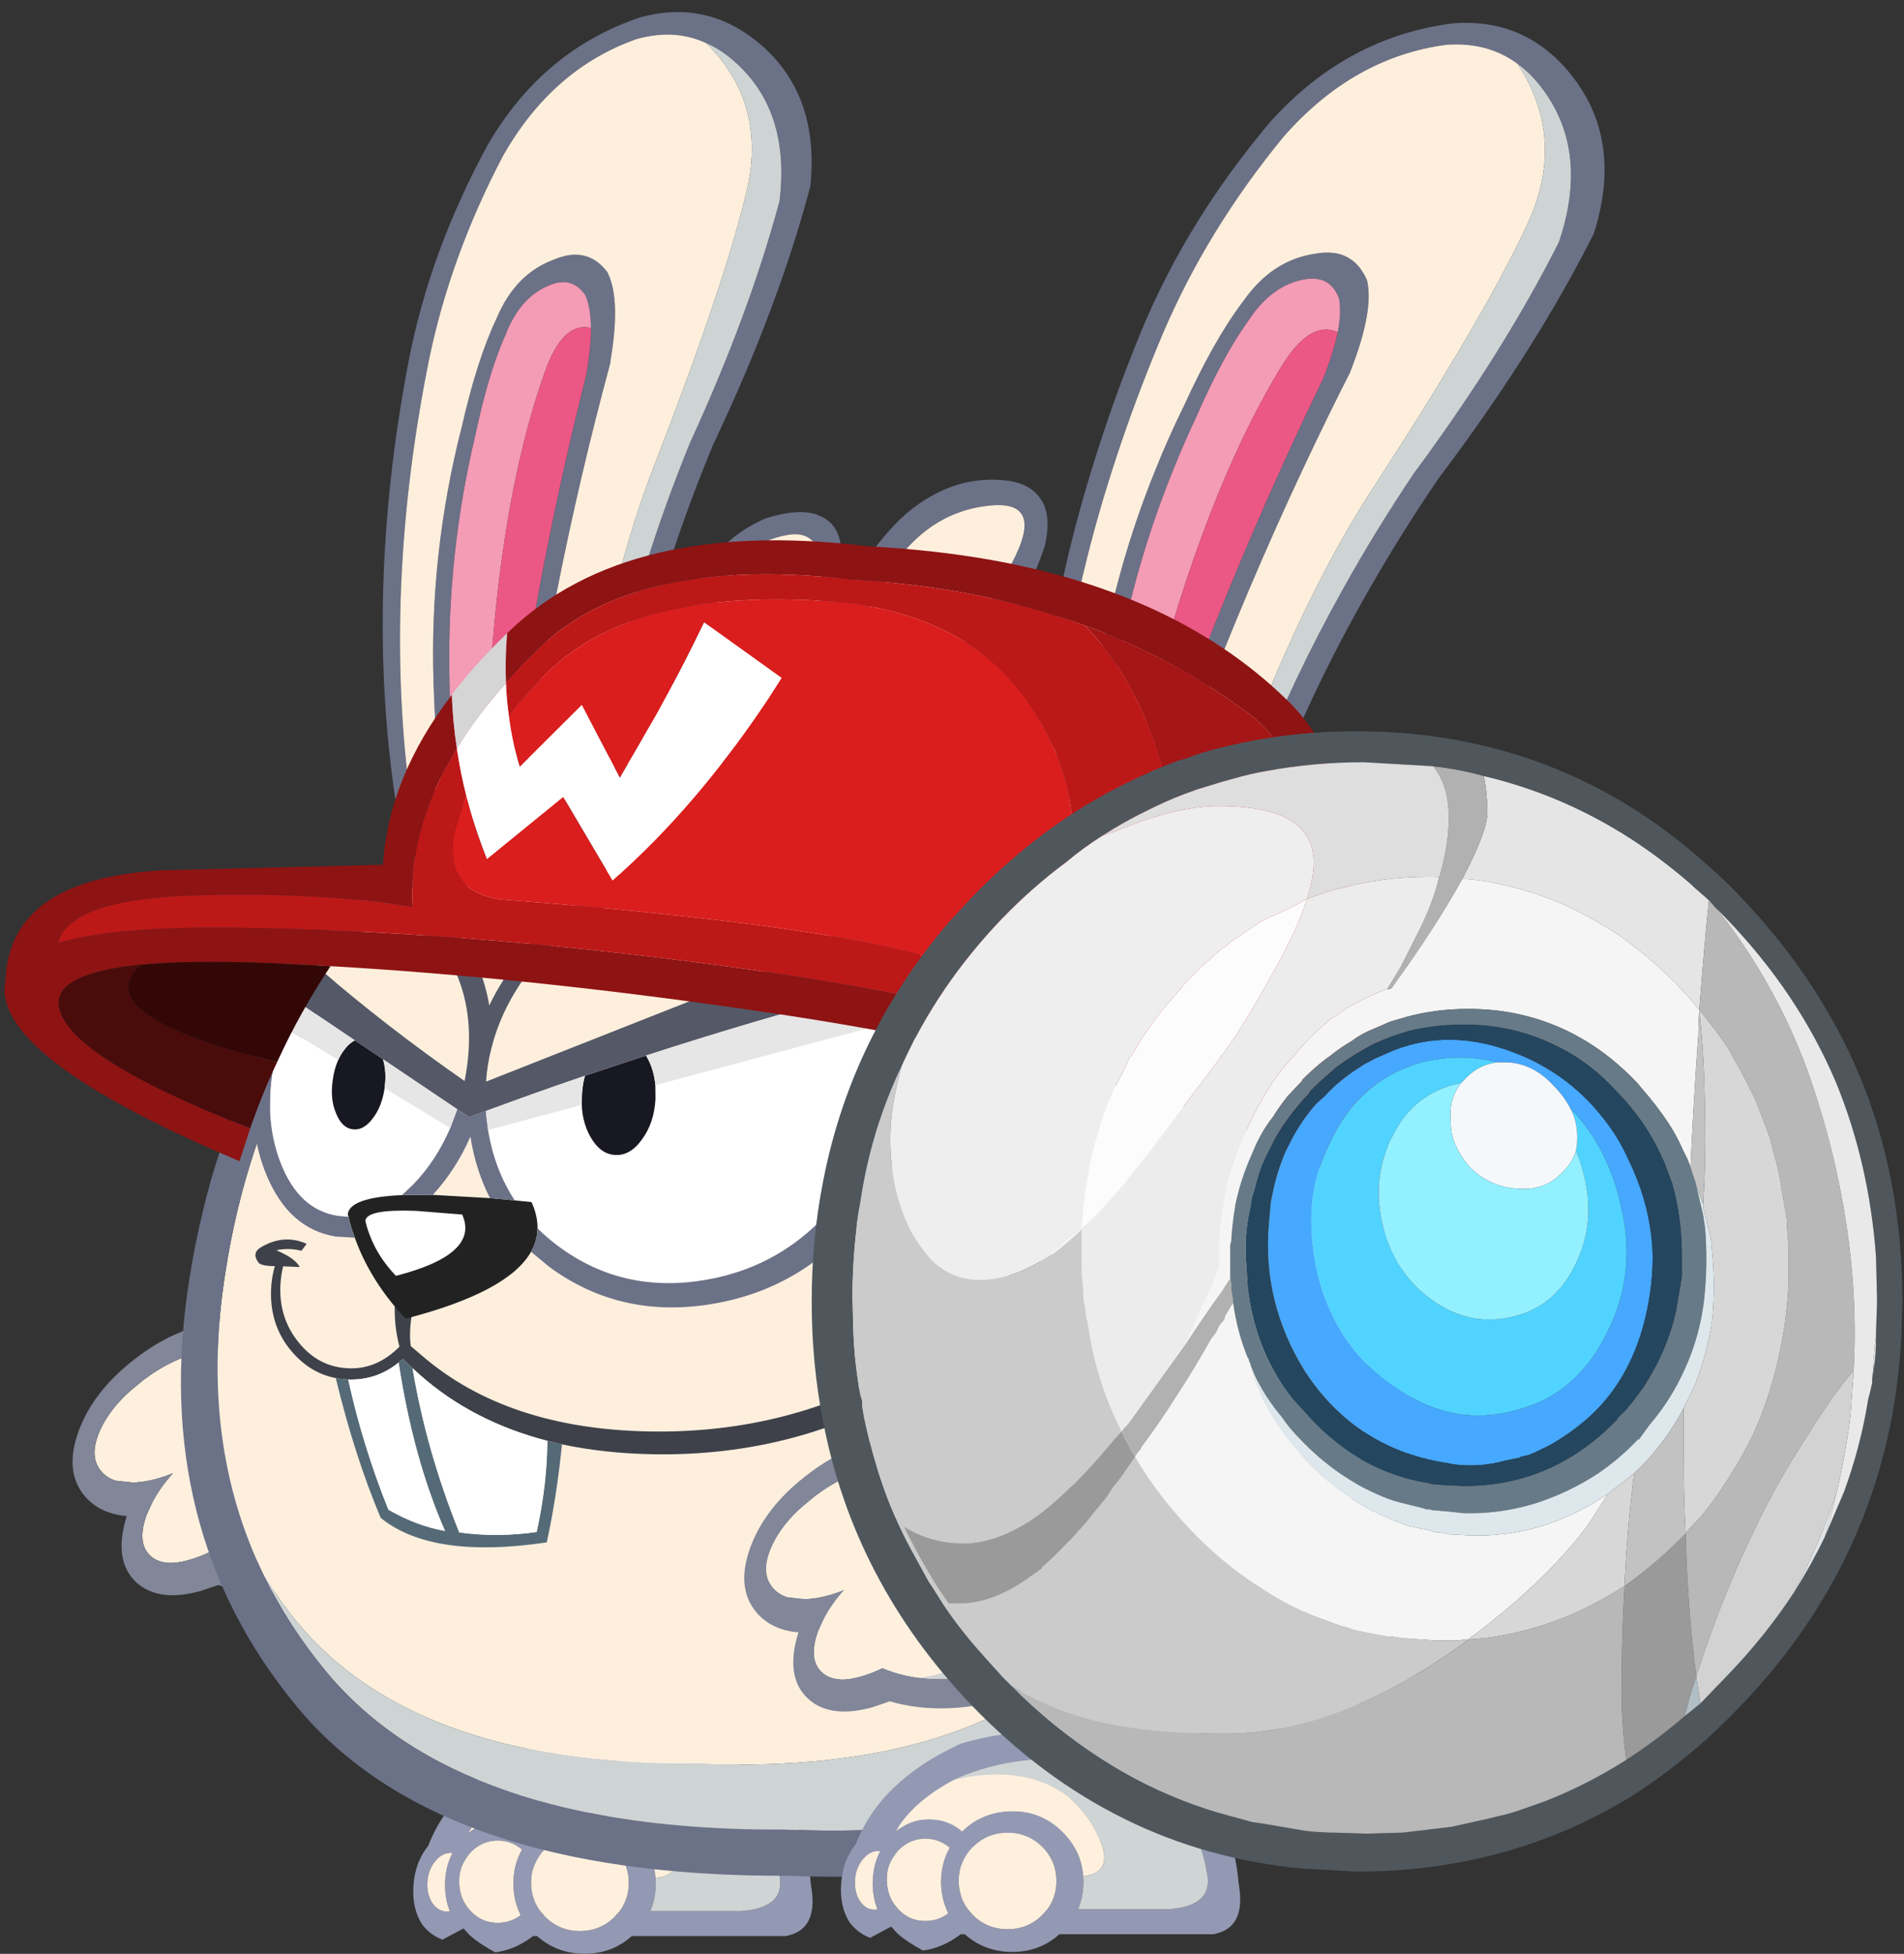 <?xml version="1.0" encoding="UTF-8" standalone="no"?>
<svg xmlns:xlink="http://www.w3.org/1999/xlink" height="53.45px" width="52.1px" xmlns="http://www.w3.org/2000/svg">
  <rect width="100%" height="100%" fill="#333333" stroke="none"/>
  <g transform="matrix(1.0, 0.0, 0.0, 1.0, 21.4, 33.55)">
    <use height="55.0" transform="matrix(0.11, 0.0, 0.0, 0.11, -10.091, 13.848)" width="99.3" xlink:href="#sprite0"/>
    <use height="81.25" transform="matrix(0.11, 0.002, -0.002, 0.11, 8.434, 6.531)" width="84.35" xlink:href="#sprite1"/>
    <use height="69.8" id="rightHand" transform="matrix(0.11, 0.0, 0.0, 0.11, -19.417, 2.413)" width="89.4" xlink:href="#sprite2"/>
    <use height="250.6" id="ears" transform="matrix(0.11, 0.002, -0.002, 0.11, -10.623, -33.459)" width="301.85" xlink:href="#sprite3"/>
    <use height="348.1" transform="matrix(0.114, 0.002, -0.002, 0.11, -15.995, -20.811)" width="295.25" xlink:href="#sprite4"/>
    <use height="158.65" transform="matrix(0.11, 0.002, -0.002, 0.11, -14.238, -8.789)" width="238.8" xlink:href="#sprite5"/>
    <use height="151.45" id="eyes" transform="matrix(0.11, 0.002, -0.002, 0.11, -14.597, -14.219)" width="172.75" xlink:href="#sprite6"/>
    <use height="170.9" id="hat" transform="matrix(0.11, 0.002, -0.002, 0.11, -21.05, -19.15)" width="344.8" xlink:href="#sprite7"/>
    <use height="55.0" transform="matrix(0.11, 0.0, 0.0, 0.11, 1.611, 13.798)" width="99.3" xlink:href="#sprite8"/>
    <use height="283.6" id="leftHand" transform="matrix(0.11, 0.0, 0.0, 0.11, -1.037, -13.545)" width="288.1" xlink:href="#sprite9"/>
  </g>
  <defs>
    <g id="sprite0" transform="matrix(1.0, 0.0, 0.0, 1.0, -10.1, -1.8)">
      <use height="55.0" transform="matrix(1.0, 0.0, 0.0, 1.0, 10.1, 1.8)" width="99.3" xlink:href="#shape0"/>
    </g>
    <g id="shape0" transform="matrix(1.0, 0.0, 0.0, 1.0, -10.1, -1.8)">
      <path d="M109.2 40.85 Q110.65 51.0 102.7 52.4 L64.45 52.4 Q59.55 56.8 52.7 56.8 45.85 56.8 40.9 52.4 L39.9 52.4 Q35.45 55.8 30.5 56.45 26.4 54.25 24.05 52.1 L22.6 50.5 17.35 53.3 Q14.25 52.1 12.25 49.45 9.75 45.5 10.15 39.85 10.5 34.3 13.5 30.35 L13.8 30.0 Q19.8 14.3 39.7 5.1 L40.1 4.95 Q44.55 3.6 49.45 2.85 79.8 -1.85 97.65 14.8 L98.7 15.85 Q107.65 23.9 109.0 39.5 L109.2 40.85 M70.35 37.95 L70.4 39.3 Q70.4 43.05 69.05 46.2 L91.65 46.2 Q103.25 45.35 101.05 36.6 99.35 25.5 89.35 16.5 75.65 6.3 53.6 9.5 49.1 10.15 45.0 11.45 L43.75 11.85 Q40.9 12.75 38.25 14.0 27.85 19.55 23.75 26.85 27.35 23.8 32.0 23.8 36.7 23.8 40.25 26.85 45.4 21.8 52.7 21.8 60.05 21.8 65.2 26.95 69.9 31.6 70.35 37.95 M37.1 31.0 L37.15 30.9 37.1 30.85 Q34.5 28.65 31.1 28.65 28.65 28.65 26.65 29.8 25.4 30.5 24.3 31.65 L23.7 32.4 22.9 33.6 Q21.7 35.55 21.55 38.0 L21.5 38.85 21.6 40.15 Q21.8 42.15 22.7 43.9 L23.5 45.15 24.3 46.1 Q25.4 47.3 26.75 48.05 28.7 49.1 31.1 49.1 34.35 49.1 36.8 47.2 L36.35 46.2 Q35.0 43.0 35.0 39.3 L35.05 38.0 Q35.3 34.2 37.1 31.0 M19.45 31.7 Q17.2 31.7 15.5 33.85 13.8 35.95 13.6 39.0 13.45 42.05 14.85 44.2 16.3 46.3 18.5 46.3 L19.2 46.25 Q18.0 43.25 18.0 39.7 18.0 35.3 19.85 31.75 L19.45 31.7 M60.15 30.65 Q56.6 27.15 51.55 27.15 46.75 27.15 43.3 30.35 L42.95 30.65 Q40.95 32.65 40.1 35.15 L40.0 35.35 Q39.55 36.6 39.45 38.0 L39.4 39.15 Q39.4 41.15 40.0 42.95 L40.15 43.4 Q40.7 44.9 41.7 46.2 L42.95 47.65 43.75 48.4 Q47.05 51.15 51.55 51.15 56.6 51.15 60.15 47.65 L61.45 46.2 Q63.7 43.15 63.7 39.15 L63.65 38.0 Q63.3 33.8 60.15 30.65" fill="#9398b3" fill-rule="evenodd" stroke="none"/>
      <path d="M38.25 14.0 Q40.9 12.75 43.75 11.85 L45.0 11.45 Q49.1 10.15 53.6 9.5 75.65 6.3 89.35 16.5 99.35 25.5 101.05 36.6 103.25 45.35 91.65 46.2 L69.05 46.2 Q70.4 43.05 70.4 39.3 L70.35 37.95 Q77.25 37.3 75.1 30.4 72.8 24.05 67.8 19.2 58.3 10.85 42.1 13.2 L38.25 14.0" fill="#cfd4d4" fill-rule="evenodd" stroke="none"/>
      <path d="M70.35 37.95 Q69.9 31.6 65.2 26.95 60.05 21.8 52.7 21.8 45.4 21.8 40.25 26.85 36.7 23.8 32.0 23.8 27.35 23.8 23.75 26.85 27.85 19.55 38.25 14.0 L42.1 13.2 Q58.3 10.85 67.8 19.2 72.8 24.05 75.1 30.4 77.25 37.3 70.35 37.95 M60.15 30.65 Q63.3 33.8 63.65 38.0 L63.7 39.15 Q63.7 43.15 61.45 46.2 L60.15 47.65 Q56.6 51.15 51.55 51.15 47.05 51.15 43.75 48.4 L42.95 47.65 41.7 46.2 Q40.7 44.9 40.15 43.4 L40.0 42.95 Q39.4 41.15 39.4 39.15 L39.45 38.0 Q39.55 36.6 40.0 35.35 L40.1 35.15 Q40.95 32.65 42.95 30.65 L43.3 30.35 Q46.75 27.15 51.55 27.15 56.6 27.15 60.15 30.65 M19.45 31.7 L19.85 31.75 Q18.0 35.3 18.0 39.7 18.0 43.25 19.2 46.25 L18.5 46.3 Q16.3 46.3 14.85 44.2 13.45 42.05 13.6 39.0 13.8 35.95 15.5 33.85 17.2 31.7 19.45 31.7 M37.1 31.0 Q35.3 34.2 35.05 38.0 L35.0 39.3 Q35.0 43.0 36.35 46.2 L36.8 47.2 Q34.35 49.1 31.1 49.1 28.7 49.1 26.75 48.05 25.4 47.3 24.3 46.1 L23.5 45.15 22.7 43.9 Q21.8 42.15 21.6 40.15 L21.5 38.85 21.55 38.0 Q21.7 35.55 22.9 33.6 L23.7 32.4 24.3 31.65 Q25.4 30.5 26.65 29.8 28.65 28.65 31.1 28.65 34.5 28.65 37.1 30.85 L37.15 30.9 37.1 31.0" fill="#fff0de" fill-rule="evenodd" stroke="none"/>
    </g>
    <g id="sprite1" transform="matrix(1.0, 0.0, 0.0, 1.0, 11.35, 15.9)">
      <use height="81.25" transform="matrix(1.0, 0.0, 0.0, 1.0, -11.35, -15.9)" width="84.35" xlink:href="#shape1"/>
    </g>
    <g id="shape1" transform="matrix(1.0, 0.0, 0.0, 1.0, 11.35, 15.9)">
      <path d="M39.3 -9.9 Q26.2 -14.7 13.45 -8.85 0.8 -3.0 -4.05 10.05 -8.9 23.25 -3.05 35.9 2.85 48.6 15.95 53.45 24.45 56.6 32.65 55.25 43.1 56.55 49.65 53.5 L45.15 50.7 46.75 49.85 Q62.5 40.9 65.0 22.1 L64.65 22.05 61.35 24.35 Q62.1 15.9 58.3 7.65 52.4 -5.0 39.3 -9.9 M42.9 -13.3 Q58.55 -7.5 65.55 7.65 66.55 9.75 67.2 11.8 70.25 8.85 72.15 5.95 76.45 34.6 59.25 52.6 L65.4 55.0 Q51.0 67.7 28.45 64.85 21.8 64.65 15.05 62.2 -0.55 56.45 -7.55 41.3 -14.55 26.2 -8.7 10.55 -3.0 -5.05 12.2 -12.05 27.3 -19.05 42.9 -13.3" fill="#6b7187" fill-rule="evenodd" stroke="none"/>
      <path d="M39.3 -9.9 Q52.4 -5.0 58.3 7.65 62.1 15.9 61.35 24.35 L64.65 22.05 65.0 22.1 Q62.5 40.9 46.75 49.85 L45.15 50.7 49.65 53.5 Q43.1 56.55 32.65 55.25 24.45 56.6 15.95 53.45 2.85 48.6 -3.05 35.9 -8.9 23.25 -4.05 10.05 0.8 -3.0 13.45 -8.85 26.2 -14.7 39.3 -9.9 M54.15 32.0 Q58.05 25.25 56.6 16.85 55.2 8.55 49.35 3.45 43.45 -1.55 36.6 -0.3 29.7 0.85 25.8 7.6 21.95 14.3 23.45 22.65 24.8 31.05 30.7 36.05 36.55 41.2 43.4 40.0 50.25 38.8 54.15 32.0" fill="#ced4d4" fill-rule="evenodd" stroke="none"/>
      <path d="M54.15 32.0 Q50.25 38.8 43.4 40.0 36.55 41.2 30.7 36.05 24.8 31.05 23.45 22.65 21.95 14.3 25.8 7.6 29.7 0.85 36.6 -0.3 43.45 -1.55 49.35 3.45 55.2 8.55 56.6 16.85 58.05 25.25 54.15 32.0" fill="#feefdd" fill-rule="evenodd" stroke="none"/>
    </g>
    <g id="sprite2" transform="matrix(1.0, 0.0, 0.0, 1.0, 9.25, 1.25)">
      <use height="69.8" transform="matrix(1.0, 0.0, 0.0, 1.0, -9.25, -1.25)" width="89.4" xlink:href="#shape2"/>
    </g>
    <g id="shape2" transform="matrix(1.0, 0.0, 0.0, 1.0, 9.25, 1.25)">
      <path d="M34.15 60.1 Q43.5 59.25 50.35 52.3 58.05 44.5 58.05 33.5 58.05 22.45 50.35 14.65 42.6 6.85 31.55 6.85 L25.05 7.7 24.9 7.75 24.45 7.8 24.65 7.75 Q32.65 5.3 38.6 5.05 L43.2 5.1 Q53.8 5.75 62.0 12.05 71.85 19.75 72.35 31.25 72.85 42.7 63.7 51.2 54.55 59.75 41.05 60.35 L36.7 60.35 34.15 60.1" fill="#cfd4d4" fill-rule="evenodd" stroke="none"/>
      <path d="M24.45 7.8 L24.9 7.75 25.05 7.7 31.55 6.85 Q42.6 6.85 50.35 14.65 58.05 22.45 58.05 33.5 58.05 44.5 50.35 52.3 43.5 59.25 34.15 60.1 29.4 59.5 25.15 57.7 L22.75 58.75 20.95 59.4 Q17.95 60.4 15.65 60.5 12.15 60.6 10.15 58.75 8.1 56.85 8.15 53.7 8.15 51.55 9.1 48.85 L9.15 48.65 9.4 48.1 10.6 45.5 Q12.5 41.8 15.75 38.2 12.35 39.6 8.95 40.2 L8.3 40.3 8.3 40.25 8.25 40.3 6.0 40.55 1.5 40.05 Q-0.7 39.35 -2.05 37.75 -5.35 33.95 -2.25 27.25 0.2 22.0 5.45 17.45 L8.55 14.9 Q16.2 9.2 23.95 7.85 L24.45 7.8" fill="#fff0de" fill-rule="evenodd" stroke="none"/>
      <path d="M34.15 60.1 L36.7 60.35 41.05 60.35 Q54.55 59.75 63.7 51.2 72.85 42.7 72.35 31.25 71.85 19.75 62.0 12.05 53.8 5.75 43.2 5.1 L38.6 5.05 Q32.65 5.3 24.65 7.75 L24.45 7.8 23.95 7.85 Q16.2 9.2 8.55 14.9 L5.45 17.45 Q0.2 22.0 -2.25 27.25 -5.35 33.95 -2.05 37.75 -0.7 39.35 1.5 40.05 L6.0 40.55 8.25 40.3 8.3 40.3 8.95 40.2 Q12.35 39.6 15.75 38.2 12.5 41.8 10.6 45.5 L9.4 48.1 9.15 48.65 9.1 48.85 Q8.15 51.55 8.15 53.7 8.1 56.85 10.15 58.75 12.15 60.6 15.65 60.5 17.95 60.4 20.95 59.4 L22.75 58.75 25.15 57.7 Q29.4 59.5 34.15 60.1 M80.1 31.55 Q80.75 45.85 69.55 56.45 58.4 67.0 42.0 67.7 33.95 68.05 27.0 66.0 L22.75 67.45 Q12.25 70.4 6.7 65.4 1.15 60.35 3.85 50.2 L4.25 48.85 Q-2.35 48.3 -6.1 44.0 -11.35 37.9 -7.8 27.95 -4.25 18.0 6.0 10.0 16.25 1.95 27.2 0.6 L28.35 0.5 Q33.35 -0.95 39.0 -1.2 55.4 -1.9 67.45 7.7 79.5 17.3 80.1 31.55" fill="#818698" fill-rule="evenodd" stroke="none"/>
    </g>
    <g id="sprite3" transform="matrix(1.0, 0.0, 0.0, 1.0, -68.05, 181.45)">
      <use height="250.6" transform="matrix(1.0, 0.0, 0.0, 1.0, 68.05, -181.45)" width="301.85" xlink:href="#shape3"/>
    </g>
    <g id="shape3" transform="matrix(1.0, 0.0, 0.0, 1.0, -68.05, 181.45)">
      <path d="M113.55 58.1 Q119.2 57.95 119.1 48.25 119.9 -11.95 143.65 -73.45 157.8 -105.75 164.85 -134.0 167.15 -156.15 153.45 -168.15 149.85 -171.35 145.95 -172.95 137.95 -176.5 128.55 -173.65 107.75 -165.9 95.85 -143.95 83.05 -118.45 78.25 -92.15 68.55 -38.2 74.95 10.55 78.3 29.55 90.0 43.0 106.4 58.3 113.55 58.1 M158.35 -173.75 Q174.45 -161.3 172.45 -137.85 165.1 -107.8 149.5 -73.3 123.6 -7.75 124.35 55.9 125.15 79.3 90.45 50.95 76.45 36.95 72.1 16.95 63.45 -34.5 73.2 -91.75 77.95 -119.75 92.15 -146.9 105.4 -170.5 129.3 -179.05 145.2 -183.8 158.35 -173.75 M118.55 -101.65 Q118.4 -106.5 117.05 -109.65 113.8 -114.4 108.35 -112.2 100.85 -109.2 97.35 -99.6 93.3 -90.2 90.25 -74.35 83.8 -44.8 84.9 -14.55 86.3 27.0 94.65 23.8 L94.7 23.8 Q98.95 22.05 99.55 17.2 105.15 -36.75 117.6 -90.1 118.6 -96.75 118.55 -101.65 M109.5 -118.65 L109.45 -118.65 Q117.35 -121.95 122.35 -115.6 L122.55 -115.2 Q125.85 -108.6 123.5 -93.3 L123.55 -93.15 Q109.3 -36.5 103.2 20.55 102.55 27.0 96.0 29.6 L95.95 29.65 Q92.15 31.25 89.15 28.1 86.9 25.85 85.2 20.2 82.1 9.95 81.0 -12.45 79.35 -44.65 86.8 -76.25 L86.8 -76.2 Q90.35 -93.35 95.05 -103.65 99.6 -115.05 109.5 -118.65 M280.5 -111.05 Q287.6 -121.75 298.55 -123.4 L298.5 -123.4 Q307.35 -125.1 311.1 -117.45 L311.3 -117.05 Q313.25 -109.5 307.6 -94.3 L307.55 -94.1 Q301.7 -82.05 296.25 -69.85 289.5 -54.75 283.35 -39.5 271.75 -10.75 262.3 18.55 260.25 25.05 252.95 26.35 L252.9 26.35 Q248.7 27.2 246.25 23.35 244.4 20.55 243.85 14.35 242.9 3.15 246.55 -20.15 248.0 -29.6 250.25 -38.9 253.9 -54.35 259.65 -69.2 262.6 -76.95 266.15 -84.55 L266.15 -84.5 Q273.45 -101.4 280.45 -111.0 L280.5 -111.05 M304.25 -103.95 Q305.15 -108.95 304.4 -112.45 302.1 -118.05 296.05 -117.0 287.65 -115.5 281.95 -106.35 275.8 -97.55 269.3 -81.85 266.5 -75.65 264.1 -69.3 258.35 -54.45 254.6 -38.95 252.5 -30.35 251.0 -21.5 243.55 21.6 252.8 20.1 L252.85 20.1 Q257.65 19.2 259.25 14.35 267.9 -12.8 278.3 -39.4 284.25 -54.7 290.75 -69.75 295.6 -81.05 300.8 -92.25 303.3 -98.9 304.25 -103.95 M347.75 -171.5 Q340.2 -176.85 329.95 -175.9 306.9 -172.4 289.9 -152.3 271.3 -128.8 260.75 -102.75 253.95 -85.8 248.9 -69.0 244.3 -53.8 241.2 -38.7 236.9 -18.1 235.35 2.25 234.75 22.5 243.95 38.85 257.55 58.1 264.95 59.45 270.8 60.5 272.8 50.45 283.0 4.25 306.6 -39.9 314.55 -54.85 324.05 -69.55 L324.65 -70.35 Q345.75 -100.15 358.85 -127.35 365.95 -149.65 354.4 -164.95 351.4 -168.95 347.75 -171.5 M286.75 -156.2 Q305.45 -177.6 331.85 -181.3 349.25 -182.8 360.6 -169.65 374.6 -153.4 367.5 -129.65 353.95 -101.4 331.75 -70.5 L330.05 -68.15 Q320.9 -54.2 313.15 -40.0 286.45 8.6 276.55 59.5 272.35 83.75 242.7 47.15 231.3 29.75 231.05 8.2 231.95 -15.05 236.5 -38.65 239.35 -53.7 243.75 -68.9 248.65 -86.1 255.45 -103.45 266.35 -131.2 286.75 -156.2" fill="#6b7187" fill-rule="evenodd" stroke="none"/>
      <path d="M113.55 58.1 Q106.4 58.3 90.0 43.0 78.3 29.55 74.95 10.55 68.55 -38.2 78.25 -92.15 83.05 -118.45 95.85 -143.95 107.75 -165.9 128.55 -173.65 137.95 -176.5 145.95 -172.95 161.15 -158.4 156.75 -136.9 151.8 -113.75 134.9 -67.75 117.95 -21.85 113.55 58.1 M280.5 -111.05 L280.45 -111.0 Q273.45 -101.4 266.15 -84.5 L266.15 -84.55 Q262.6 -76.95 259.65 -69.2 253.9 -54.35 250.25 -38.9 248.0 -29.6 246.55 -20.15 242.9 3.15 243.85 14.35 244.4 20.55 246.25 23.35 248.7 27.2 252.9 26.35 L252.95 26.35 Q260.25 25.05 262.3 18.55 271.75 -10.75 283.35 -39.5 289.5 -54.75 296.25 -69.85 301.7 -82.05 307.55 -94.1 L307.6 -94.3 Q313.25 -109.5 311.3 -117.05 L311.1 -117.45 Q307.35 -125.1 298.5 -123.4 L298.55 -123.4 Q287.6 -121.75 280.5 -111.05 M109.5 -118.65 Q99.6 -115.05 95.05 -103.65 90.35 -93.35 86.8 -76.2 L86.8 -76.25 Q79.35 -44.65 81.0 -12.45 82.1 9.95 85.2 20.2 86.9 25.85 89.15 28.1 92.15 31.25 95.95 29.65 L96.0 29.6 Q102.55 27.0 103.2 20.55 109.3 -36.5 123.55 -93.15 L123.5 -93.3 Q125.85 -108.6 122.55 -115.2 L122.35 -115.6 Q117.35 -121.95 109.45 -118.65 L109.5 -118.65 M264.95 59.45 Q257.55 58.1 243.95 38.85 234.75 22.5 235.35 2.25 236.9 -18.1 241.2 -38.7 244.3 -53.8 248.9 -69.0 253.95 -85.8 260.75 -102.75 271.3 -128.8 289.9 -152.3 306.9 -172.4 329.95 -175.9 340.2 -176.85 347.75 -171.5 360.25 -153.25 351.1 -132.05 341.65 -110.45 316.75 -70.2 L313.85 -65.55 Q306.6 -54.0 299.8 -39.8 280.85 -0.35 264.95 59.45" fill="#feefdd" fill-rule="evenodd" stroke="none"/>
      <path d="M145.95 -172.95 Q149.85 -171.35 153.45 -168.15 167.15 -156.15 164.85 -134.0 157.8 -105.75 143.65 -73.45 119.9 -11.95 119.1 48.25 119.2 57.95 113.55 58.1 117.95 -21.85 134.9 -67.75 151.8 -113.75 156.75 -136.9 161.15 -158.4 145.95 -172.95 M264.95 59.45 Q280.85 -0.35 299.8 -39.8 306.6 -54.0 313.85 -65.55 L316.75 -70.2 Q341.65 -110.45 351.1 -132.05 360.25 -153.25 347.75 -171.5 351.4 -168.95 354.4 -164.95 365.95 -149.65 358.85 -127.35 345.75 -100.15 324.65 -70.35 L324.05 -69.55 Q314.55 -54.85 306.6 -39.9 283.0 4.25 272.8 50.45 270.8 60.5 264.95 59.45" fill="#ced4d4" fill-rule="evenodd" stroke="none"/>
      <path d="M94.65 23.8 Q86.3 27.0 84.9 -14.55 83.8 -44.8 90.25 -74.35 93.3 -90.2 97.35 -99.6 100.85 -109.2 108.35 -112.2 113.8 -114.4 117.05 -109.65 118.4 -106.5 118.55 -101.65 111.4 -103.15 107.2 -90.25 93.2 -48.25 94.65 23.8 M252.8 20.1 Q243.55 21.6 251.0 -21.5 252.5 -30.35 254.6 -38.95 258.35 -54.45 264.1 -69.3 266.5 -75.65 269.3 -81.85 275.8 -97.55 281.95 -106.35 287.65 -115.5 296.05 -117.0 302.1 -118.05 304.4 -112.45 305.15 -108.95 304.25 -103.95 297.2 -107.0 290.1 -94.65 283.6 -83.45 277.8 -69.55 272.05 -55.7 267.0 -39.2 258.95 -12.9 252.8 20.1" fill="#f49bb6" fill-rule="evenodd" stroke="none"/>
      <path d="M118.55 -101.65 Q118.6 -96.75 117.6 -90.1 105.15 -36.75 99.55 17.2 98.95 22.05 94.7 23.8 L94.65 23.8 Q93.2 -48.25 107.2 -90.25 111.4 -103.15 118.55 -101.65 M304.25 -103.95 Q303.3 -98.9 300.8 -92.25 295.6 -81.05 290.75 -69.75 284.25 -54.7 278.3 -39.4 267.9 -12.8 259.25 14.35 257.65 19.2 252.85 20.1 L252.8 20.1 Q258.95 -12.9 267.0 -39.2 272.05 -55.7 277.8 -69.55 283.6 -83.45 290.1 -94.65 297.2 -107.0 304.25 -103.95" fill="#eb5885" fill-rule="evenodd" stroke="none"/>
    </g>
    <g id="sprite4" transform="matrix(1.0, 0.0, 0.0, 1.0, 0.0, 54.7)">
      <use height="348.1" transform="matrix(1.0, 0.0, 0.0, 1.0, 0.0, -54.7)" width="295.25" xlink:href="#shape4"/>
    </g>
    <g id="shape4" transform="matrix(1.0, 0.0, 0.0, 1.0, 0.0, 54.7)">
      <path d="M163.55 8.3 Q187.6 17.7 206.95 40.35 L209.8 43.8 210.4 44.55 217.6 54.15 Q221.05 59.05 224.1 64.2 228.4 70.35 232.2 76.6 L234.6 80.6 Q241.3 92.1 246.55 104.0 249.5 110.65 251.95 117.5 L252.25 118.3 253.8 122.75 Q257.5 133.85 259.95 145.35 261.25 151.25 262.2 157.25 263.4 165.1 264.1 173.15 L251.7 164.65 Q254.95 199.65 237.35 232.7 L230.7 219.75 Q227.55 224.85 223.85 229.75 195.1 267.55 125.35 265.85 55.6 267.55 26.85 229.75 23.6 225.45 20.8 221.0 4.5 187.95 10.2 145.8 12.25 130.1 16.55 115.7 27.9 76.95 55.0 47.65 92.15 7.5 144.65 7.5 L146.8 7.55 148.95 7.5 163.55 8.3" fill="#feefdd" fill-rule="evenodd" stroke="none"/>
      <path d="M20.8 221.0 Q23.6 225.45 26.85 229.75 55.6 267.55 125.35 265.85 195.1 267.55 223.85 229.75 227.55 224.85 230.7 219.75 L237.35 232.7 Q254.95 199.65 251.7 164.65 L264.1 173.15 Q263.4 165.1 262.2 157.25 261.25 151.25 259.95 145.35 257.5 133.85 253.8 122.75 L252.25 118.3 251.95 117.5 Q249.5 110.65 246.55 104.0 241.3 92.1 234.6 80.6 L232.2 76.6 Q228.4 70.35 224.1 64.2 221.05 59.05 217.6 54.15 L210.4 44.55 209.8 43.8 206.95 40.35 Q187.6 17.7 163.55 8.3 206.75 13.2 238.65 47.65 252.5 62.65 262.25 80.1 268.5 91.3 273.05 103.5 L275.7 111.05 277.5 117.05 Q281.45 130.8 283.45 145.8 L284.6 156.85 Q287.95 207.65 257.65 244.35 225.3 283.6 146.8 281.85 68.3 283.6 35.95 244.35 26.85 233.3 20.8 221.0" fill="#ced4d4" fill-rule="evenodd" stroke="none"/>
      <path d="M272.25 79.95 Q278.3 91.15 282.8 103.35 L285.4 110.85 287.25 116.85 Q291.5 131.7 293.65 147.85 L294.65 156.7 Q299.35 212.9 266.1 253.2 231.5 295.15 147.6 293.3 63.65 295.15 29.1 253.2 -6.75 209.75 1.55 147.85 2.75 138.75 4.65 130.1 6.2 122.8 8.3 115.85 20.45 74.3 49.45 42.95 81.25 8.55 123.6 1.7 134.15 0.0 145.3 0.0 L147.6 0.05 149.9 0.0 Q206.05 0.0 245.75 42.95 261.45 59.95 272.25 79.95 M20.8 221.0 Q26.85 233.3 35.95 244.35 68.3 283.6 146.8 281.85 225.3 283.6 257.65 244.35 287.95 207.65 284.6 156.85 L283.45 145.8 Q281.45 130.8 277.5 117.05 L275.7 111.05 273.05 103.5 Q268.5 91.3 262.25 80.1 252.5 62.65 238.65 47.65 206.75 13.2 163.55 8.3 L148.95 7.5 146.8 7.55 144.65 7.5 Q92.15 7.5 55.0 47.65 27.9 76.95 16.55 115.7 12.25 130.1 10.2 145.8 4.5 187.95 20.8 221.0" fill="#6b7187" fill-rule="evenodd" stroke="none"/>
      <path d="M187.55 21.85 L182.3 18.5 Q191.1 17.05 191.85 13.85 192.7 8.25 184.7 6.7 175.1 5.3 165.85 10.6 186.35 -12.9 196.6 -35.7 203.35 -50.75 188.4 -47.95 173.55 -45.25 164.7 -28.35 154.65 -9.25 149.7 9.65 L145.65 5.55 Q148.4 -10.1 150.0 -24.25 151.95 -41.2 142.85 -40.2 133.8 -38.9 128.65 -30.75 123.5 -22.65 123.65 -12.0 124.2 2.5 130.8 13.4 129.2 17.8 127.25 17.6 121.85 6.35 116.45 -0.75 111.1 -7.8 107.1 -4.8 103.1 -1.8 105.45 5.55 107.5 11.85 113.0 18.65 L111.25 20.25 Q104.1 16.05 100.4 7.3 L100.3 7.15 Q96.0 -3.5 104.1 -8.6 L104.15 -8.65 Q106.9 -10.45 109.3 -10.6 114.05 -12.25 118.75 -6.5 118.25 -11.45 118.6 -16.65 119.95 -36.2 136.5 -44.05 L136.7 -44.15 136.75 -44.15 Q145.5 -47.1 149.9 -44.75 154.9 -42.55 154.95 -34.65 154.95 -28.3 154.4 -21.85 161.1 -37.0 170.2 -45.8 L170.3 -45.9 Q180.65 -55.25 192.6 -54.65 199.9 -54.35 202.55 -49.9 L202.55 -49.95 Q205.3 -45.9 203.55 -38.0 L203.5 -37.9 203.45 -37.8 Q197.7 -18.65 180.15 1.15 183.55 1.05 187.8 2.3 197.2 5.05 196.65 13.25 196.7 19.2 187.55 21.85" fill="#6b7187" fill-rule="evenodd" stroke="none"/>
      <path d="M111.25 20.25 L113.0 18.65 Q107.5 11.85 105.45 5.55 103.1 -1.8 107.1 -4.8 111.1 -7.8 116.45 -0.75 121.85 6.35 127.25 17.6 129.2 17.8 130.8 13.4 124.2 2.5 123.65 -12.0 123.5 -22.65 128.65 -30.75 133.8 -38.9 142.85 -40.2 151.95 -41.2 150.0 -24.25 148.4 -10.1 145.65 5.55 L149.7 9.65 Q154.65 -9.25 164.7 -28.35 173.55 -45.25 188.4 -47.95 203.35 -50.75 196.6 -35.7 186.35 -12.9 165.85 10.6 175.1 5.3 184.7 6.7 192.7 8.25 191.85 13.85 191.1 17.05 182.3 18.5 L187.55 21.85 185.1 22.5 185.0 22.5 Q144.75 29.15 112.85 21.05 L112.45 20.9 111.25 20.25" fill="#feefdd" fill-rule="evenodd" stroke="none"/>
    </g>
    <g id="sprite5" transform="matrix(1.0, 0.0, 0.0, 1.0, -4.1, 57.3)">
      <use height="158.65" transform="matrix(1.0, 0.0, 0.0, 1.0, 4.1, -57.3)" width="238.8" xlink:href="#shape5"/>
    </g>
    <g id="shape5" transform="matrix(1.0, 0.0, 0.0, 1.0, -4.1, 57.3)">
      <path d="M159.75 -39.6 Q164.6 -51.5 171.15 -55.55 177.75 -59.6 177.05 -54.25 176.25 -49.0 177.05 -43.75 196.4 -54.7 215.05 -50.25 225.65 -47.5 226.05 -43.85 221.55 -43.65 219.55 -42.45 240.8 -33.3 232.8 -29.1 242.65 -23.05 242.9 -16.5 236.55 -24.45 227.25 -27.9 233.1 -35.35 214.0 -40.75 L213.2 -42.85 Q216.4 -44.0 217.7 -45.35 218.7 -46.4 214.5 -47.65 191.05 -51.8 174.55 -37.5 172.5 -43.05 173.45 -49.05 174.45 -55.1 169.95 -50.7 168.4 -49.25 166.25 -44.9 158.25 -28.6 158.65 -10.7 L157.05 -8.45 Q154.85 -27.75 159.75 -39.6 M24.65 59.95 Q18.55 58.9 13.95 53.95 8.15 47.7 8.15 38.8 8.15 35.4 9.0 32.4 6.15 32.45 5.05 31.75 2.95 29.25 5.55 27.7 11.15 24.3 16.8 26.7 L15.55 28.45 Q12.25 27.7 9.3 28.45 13.95 30.3 15.2 32.5 L11.05 32.4 Q10.55 34.65 10.45 37.15 10.25 45.35 15.3 51.3 20.3 57.25 27.6 57.45 34.75 57.7 40.35 51.85 38.85 46.65 39.0 41.0 L43.85 41.0 Q42.45 46.95 43.15 51.65 L45.95 53.95 Q67.4 71.8 102.8 71.8 138.15 71.8 166.75 53.95 195.35 36.1 200.4 10.85 203.85 -6.2 195.2 -19.9 196.05 -15.75 192.35 -15.65 185.05 -16.6 176.9 -25.2 174.65 -27.8 178.7 -28.1 188.1 -28.6 198.85 -23.65 204.0 -21.05 197.4 -20.05 207.8 -5.05 204.0 14.0 198.7 40.3 169.35 58.85 140.0 77.45 103.8 77.45 91.7 77.45 81.2 75.4 L77.55 74.6 Q58.95 70.15 45.65 58.85 L43.7 57.15 41.25 54.85 40.2 55.8 Q34.95 60.25 28.05 60.25 L27.75 60.25 25.65 60.1 24.65 59.95" fill="#3e414a" fill-rule="evenodd" stroke="none"/>
      <path d="M24.65 59.95 L25.65 60.1 27.75 60.25 Q31.7 76.8 38.35 92.45 45.6 96.4 52.5 97.45 44.3 79.65 40.2 55.8 L41.25 54.85 43.7 57.15 Q47.5 77.6 56.05 97.75 65.5 98.9 75.3 97.3 77.65 85.7 77.55 74.6 L81.2 75.4 Q80.1 88.75 77.85 99.85 49.35 104.6 36.45 94.5 29.65 79.15 24.65 59.95" fill="#556a77" fill-rule="evenodd" stroke="none"/>
      <path d="M27.75 60.25 L28.05 60.25 Q34.95 60.25 40.2 55.8 44.3 79.65 52.5 97.45 45.6 96.4 38.35 92.45 31.7 76.8 27.75 60.25 M43.7 57.15 L45.65 58.85 Q58.95 70.15 77.55 74.6 77.65 85.7 75.3 97.3 65.5 98.9 56.05 97.75 47.5 77.6 43.7 57.15" fill="#ffffff" fill-rule="evenodd" stroke="none"/>
    </g>
    <g id="sprite6" transform="matrix(1.0, 0.0, 0.0, 1.0, 7.7, 51.45)">
      <use height="139.15" transform="matrix(1.0, 0.0, 0.0, 1.0, -4.8, -39.15)" width="165.1" xlink:href="#shape6"/>
    </g>
    <g id="shape6" transform="matrix(1.0, 0.0, 0.0, 1.0, 4.8, 39.15)">
      <path d="M150.9 24.8 L152.0 31.05 Q154.3 51.25 141.5 68.25 128.7 85.25 108.3 89.05 87.9 92.85 71.75 81.3 68.9 79.25 66.5 76.95 66.5 73.85 64.9 70.45 L60.7 70.1 Q55.5 62.45 53.75 52.7 L76.95 46.05 Q77.2 50.4 79.15 53.8 81.7 58.2 85.4 58.35 89.2 58.55 92.05 54.4 95.0 50.3 95.25 44.35 L95.15 40.8 150.9 24.8 M19.45 74.95 L16.8 74.75 Q7.05 73.45 2.3 61.8 -2.45 50.25 0.55 35.2 1.3 31.4 2.45 27.95 L16.2 35.95 Q15.2 38.25 14.9 41.1 14.3 45.8 15.9 49.3 17.4 52.85 20.05 53.15 22.75 53.5 25.0 50.4 27.25 47.4 27.85 42.75 L44.35 52.4 Q41.05 60.5 35.5 66.5 L32.65 69.3 Q19.65 70.1 19.25 74.3 L19.45 74.95 M24.85 79.5 Q24.1 77.7 23.65 75.85 23.9 72.9 36.2 73.15 L47.7 73.85 Q52.35 83.65 31.5 89.4 27.0 84.85 24.85 79.5" fill="#ffffff" fill-rule="evenodd" stroke="none"/>
      <path d="M33.3 -31.0 Q36.3 -32.8 40.75 -30.85 45.25 -28.85 48.65 -24.25 52.0 -19.6 52.25 -15.0 52.4 -10.45 49.45 -8.6 46.45 -6.85 41.95 -8.8 37.5 -10.85 34.1 -15.45 30.7 -20.1 30.55 -24.7 30.3 -29.25 33.3 -31.0 M75.25 -33.45 Q81.25 -38.2 87.3 -39.0 93.45 -39.75 96.0 -36.25 98.6 -32.6 96.2 -26.8 95.3 -24.4 93.8 -22.2 91.5 -19.0 87.95 -16.1 83.2 -12.35 78.4 -11.1 L75.85 -10.55 Q69.8 -9.75 67.15 -13.35 64.6 -16.85 66.9 -22.7 69.25 -28.55 75.25 -33.45 M20.25 31.05 L27.3 35.6 Q28.3 38.7 27.85 42.6 L27.85 42.75 Q27.25 47.4 25.0 50.4 22.75 53.5 20.05 53.15 17.4 52.85 15.9 49.3 14.3 45.8 14.9 41.1 15.2 38.25 16.2 35.95 16.8 34.55 17.7 33.35 18.9 31.7 20.25 31.05 M77.6 38.8 L92.7 33.5 93.0 34.0 Q94.75 37.0 95.15 40.8 L95.25 44.35 Q95.0 50.3 92.05 54.4 89.2 58.55 85.4 58.35 81.7 58.2 79.15 53.8 77.2 50.4 76.95 46.05 L76.95 43.45 Q77.05 40.95 77.6 38.8" fill="#181823" fill-rule="evenodd" stroke="none"/>
      <path d="M65.0 82.8 Q59.5 92.95 34.1 100.0 25.2 90.9 21.1 80.1 20.1 77.55 19.45 74.95 L19.25 74.3 Q19.65 70.1 32.65 69.3 L40.3 69.1 54.55 69.65 60.7 70.1 64.9 70.45 Q66.5 73.85 66.5 76.95 66.5 80.0 65.0 82.8 M24.85 79.5 Q27.0 84.85 31.5 89.4 52.35 83.65 47.7 73.85 L36.2 73.15 Q23.9 72.9 23.65 75.85 24.1 77.7 24.85 79.5" fill="#222222" fill-rule="evenodd" stroke="none"/>
      <path d="M133.6 -0.75 Q137.05 1.75 139.85 4.6 L53.05 40.7 53.05 40.65 Q53.25 36.45 54.2 32.5 56.6 21.9 63.85 12.3 76.7 -4.75 97.05 -8.55 117.55 -12.35 133.6 -0.75 M47.7 40.65 Q28.15 27.6 10.5 12.9 L12.6 10.45 Q21.55 0.85 31.3 2.2 41.05 3.65 45.7 15.2 50.25 26.35 47.7 40.65" fill="#feefdd" fill-rule="evenodd" stroke="none"/>
      <path d="M1.7 19.05 L0.2 18.1 2.1 5.7 7.35 10.25 10.6 6.55 Q21.35 -4.35 33.05 -2.7 44.75 -1.05 50.55 12.15 52.55 16.7 53.5 21.75 56.3 15.6 60.7 9.8 67.9 0.35 77.2 -5.45 87.25 -11.3 97.7 -13.25 L97.8 -13.3 97.85 -13.35 Q120.7 -17.6 138.6 -4.75 142.9 -1.7 146.3 1.95 L154.3 -1.4 160.3 12.65 154.75 14.2 153.55 14.55 147.85 16.15 Q119.8 24.15 92.7 33.5 L77.6 38.8 Q65.3 43.25 53.15 48.0 L49.0 49.6 46.0 47.7 27.3 35.6 20.25 31.05 5.2 21.3 1.7 19.05 M133.6 -0.75 Q117.55 -12.35 97.05 -8.55 76.7 -4.75 63.85 12.3 56.6 21.9 54.2 32.5 53.25 36.45 53.05 40.65 L53.05 40.7 139.85 4.6 Q137.05 1.75 133.6 -0.75 M47.7 40.65 Q50.25 26.35 45.7 15.2 41.05 3.65 31.3 2.2 21.55 0.85 12.6 10.45 L10.5 12.9 Q28.15 27.6 47.7 40.65" fill="#545867" fill-rule="evenodd" stroke="none"/>
      <path d="M1.7 19.05 L5.2 21.3 Q3.6 24.45 2.45 27.95 1.3 31.4 0.55 35.2 -2.45 50.25 2.3 61.8 7.05 73.45 16.8 74.75 L19.45 74.95 Q20.1 77.55 21.1 80.1 L16.4 79.9 Q4.7 78.25 -1.1 65.0 -2.35 62.2 -3.15 59.2 -6.25 48.1 -3.55 34.6 -2.6 30.0 -1.15 25.85 0.1 22.25 1.7 19.05 M46.0 47.7 L49.0 49.6 53.15 48.0 53.3 49.55 53.75 52.7 Q55.5 62.45 60.7 70.1 L54.55 69.65 Q50.85 62.75 49.4 54.45 45.95 62.75 40.3 69.1 L32.65 69.3 35.5 66.5 Q41.05 60.5 44.35 52.4 L46.0 47.7 M147.85 16.15 L153.55 14.55 154.75 14.2 156.35 18.1 157.85 22.8 Q158.8 26.5 159.25 30.5 161.75 52.95 147.45 71.8 133.15 90.7 110.3 94.95 87.5 99.2 69.5 86.4 L65.0 82.8 Q66.5 80.0 66.5 76.95 68.9 79.25 71.75 81.3 87.9 92.85 108.3 89.05 128.7 85.25 141.5 68.25 154.3 51.25 152.0 31.05 L150.9 24.8 Q149.8 20.2 147.85 16.15" fill="#6b7187" fill-rule="evenodd" stroke="none"/>
      <path d="M5.2 21.3 L20.25 31.05 Q18.9 31.7 17.7 33.35 16.8 34.55 16.2 35.95 L2.45 27.95 Q3.6 24.45 5.2 21.3 M27.3 35.6 L46.0 47.7 44.35 52.4 27.85 42.75 27.85 42.6 Q28.3 38.7 27.3 35.6 M53.15 48.0 Q65.3 43.25 77.6 38.8 77.05 40.95 76.95 43.45 L76.95 46.05 53.75 52.7 53.3 49.55 53.15 48.0 M92.7 33.5 Q119.8 24.15 147.85 16.15 149.8 20.2 150.9 24.8 L95.15 40.8 Q94.75 37.0 93.0 34.0 L92.7 33.5" fill="#e6e6e6" fill-rule="evenodd" stroke="none"/>
    </g>
    <g id="sprite7" transform="matrix(1.0, 0.0, 0.0, 1.0, 0.0, 0.0)">
      <use height="170.9" transform="matrix(1.0, 0.0, 0.0, 1.0, 0.0, 0.0)" width="344.8" xlink:href="#shape7"/>
    </g>
    <g id="shape7" transform="matrix(1.0, 0.0, 0.0, 1.0, 0.0, 0.0)">
      <path d="M123.4 24.35 L124.05 23.7 Q153.25 -5.15 212.9 1.1 229.0 1.65 243.3 3.9 291.2 11.55 319.05 38.75 346.25 66.5 343.7 159.4 345.1 162.5 344.7 165.6 344.35 168.4 342.5 170.9 L340.55 162.35 330.85 155.7 Q320.9 147.85 294.15 139.25 L288.25 137.4 Q245.65 124.4 185.75 116.9 129.75 109.8 81.0 107.9 L67.05 107.45 Q46.45 106.95 33.8 108.4 25.05 109.4 20.1 111.4 14.45 113.6 13.7 117.0 13.5 117.8 13.6 118.65 14.85 131.15 61.75 148.6 L59.25 156.8 52.55 154.05 Q1.35 132.55 0.05 115.8 -0.05 114.4 0.25 113.1 0.55 87.5 39.15 84.8 L93.6 82.45 Q94.5 60.85 109.95 39.85 110.3 46.6 111.45 53.25 102.95 67.6 101.35 81.6 100.7 87.2 101.2 92.8 L92.6 91.75 Q72.95 89.75 47.4 90.9 15.95 92.35 13.1 103.35 L13.8 103.15 Q28.05 98.9 57.05 98.75 71.65 98.65 86.95 99.15 132.5 100.5 183.75 106.65 245.1 113.95 289.55 128.7 L299.4 132.15 Q325.0 141.55 336.15 150.55 L336.5 150.8 336.45 148.35 Q335.8 63.9 309.7 42.05 290.3 27.8 267.05 19.8 240.85 10.75 209.75 9.5 154.8 3.95 131.0 28.35 126.9 32.55 123.35 36.75 123.0 30.75 123.4 24.35" fill="#8e1313" fill-rule="evenodd" stroke="none"/>
      <path d="M267.05 19.8 Q290.3 27.8 309.7 42.05 335.8 63.9 336.45 148.35 L336.5 150.8 336.15 150.55 Q325.0 141.55 299.4 132.15 L289.55 128.7 Q299.55 52.4 267.05 19.8" fill="#a51616" fill-rule="evenodd" stroke="none"/>
      <path d="M123.35 36.75 Q126.9 32.55 131.0 28.35 154.8 3.95 209.75 9.5 240.85 10.75 267.05 19.8 299.55 52.4 289.55 128.7 245.1 113.95 183.75 106.65 132.5 100.5 86.95 99.15 71.65 98.65 57.05 98.75 28.05 98.9 13.8 103.15 L13.1 103.35 Q15.95 92.35 47.4 90.9 72.95 89.75 92.6 91.75 L101.2 92.8 Q100.7 87.2 101.35 81.6 102.95 67.6 111.45 53.25 112.4 59.1 114.0 64.95 112.35 69.4 111.15 74.2 108.75 88.45 122.6 90.5 203.5 95.3 231.55 103.45 259.6 111.6 263.55 83.4 268.6 62.75 254.95 41.55 239.6 17.8 205.45 15.05 157.0 12.1 135.35 32.25 129.05 38.1 124.25 45.05 123.6 41.0 123.35 36.75" fill="#bc1818" fill-rule="evenodd" stroke="none"/>
      <path d="M124.25 45.05 Q129.05 38.1 135.35 32.25 157.0 12.1 205.45 15.05 239.6 17.8 254.95 41.55 268.6 62.75 263.55 83.4 259.6 111.6 231.55 103.45 203.5 95.3 122.6 90.5 108.75 88.45 111.15 74.2 112.35 69.4 114.0 64.95 L115.05 68.55 Q116.9 74.6 119.4 80.55 L138.1 64.75 150.75 85.3 Q171.3 66.6 188.75 39.25 L191.85 34.2 172.35 20.75 Q167.2 32.0 160.9 43.9 L152.1 59.75 142.3 41.85 127.15 57.5 Q125.2 51.5 124.25 45.05" fill="#da1d1d" fill-rule="evenodd" stroke="none"/>
      <path d="M114.0 64.95 Q112.4 59.1 111.45 53.25 116.25 45.05 123.35 36.75 123.6 41.0 124.25 45.05 125.2 51.5 127.15 57.5 L142.3 41.85 152.1 59.75 160.9 43.9 Q167.2 32.0 172.35 20.75 L191.85 34.2 188.75 39.25 Q171.3 66.6 150.75 85.3 L138.1 64.75 119.4 80.55 Q116.9 74.6 115.05 68.55 L114.0 64.95" fill="#ffffff" fill-rule="evenodd" stroke="none"/>
      <path d="M123.4 24.35 Q123.0 30.75 123.35 36.75 116.25 45.05 111.45 53.25 110.3 46.6 109.95 39.85 115.65 32.05 123.4 24.35" fill="#d5d5d5" fill-rule="evenodd" stroke="none"/>
      <path d="M61.75 148.6 Q14.85 131.15 13.6 118.65 13.5 117.8 13.7 117.0 14.45 113.6 20.1 111.4 25.05 109.4 33.8 108.4 20.25 121.35 68.15 132.0 64.55 140.05 61.75 148.6" fill="#4a0b0b" fill-rule="evenodd" stroke="none"/>
      <path d="M33.8 108.4 Q46.45 106.95 67.05 107.45 L81.0 107.9 Q73.65 119.4 68.15 132.0 20.25 121.35 33.8 108.4" fill="#340707" fill-rule="evenodd" stroke="none"/>
    </g>
    <g id="sprite8" transform="matrix(1.0, 0.0, 0.0, 1.0, -10.1, -1.8)">
      <use height="55.0" transform="matrix(1.0, 0.0, 0.0, 1.0, 10.1, 1.8)" width="99.3" xlink:href="#shape0"/>
    </g>
    <g id="sprite9" transform="matrix(1.0, 0.0, 0.0, 1.0, 50.8, 172.25)">
      <use height="69.8" id="hand" transform="matrix(1.0, 0.0, 0.0, 1.0, -50.8, 1.75)" width="89.4" xlink:href="#sprite10"/>
      <use height="283.6" id="offHand" transform="matrix(1.0, 0.0, 0.0, 1.0, -34.0, -172.25)" width="271.3" xlink:href="#sprite11"/>
    </g>
    <g id="sprite10" transform="matrix(1.0, 0.0, 0.0, 1.0, 9.25, 1.25)">
      <use height="69.8" transform="matrix(1.0, 0.0, 0.0, 1.0, -9.25, -1.25)" width="89.4" xlink:href="#shape8"/>
    </g>
    <g id="shape8" transform="matrix(1.0, 0.0, 0.0, 1.0, 9.25, 1.25)">
      <path d="M80.1 31.55 Q80.75 45.85 69.55 56.45 58.4 67.0 42.0 67.7 33.95 68.05 27.0 66.0 L22.75 67.45 Q12.25 70.4 6.7 65.4 1.15 60.35 3.85 50.2 L4.25 48.85 Q-2.35 48.3 -6.1 44.0 -11.35 37.9 -7.8 27.95 -4.25 18.0 6.0 10.0 16.25 1.95 27.2 0.6 L28.35 0.5 Q33.35 -0.95 39.0 -1.2 55.4 -1.9 67.45 7.7 79.5 17.3 80.1 31.55 M34.15 60.1 L36.7 60.35 41.05 60.35 Q54.55 59.75 63.7 51.2 72.85 42.7 72.35 31.25 71.85 19.75 62.0 12.05 53.8 5.75 43.2 5.1 L38.6 5.05 Q32.65 5.3 24.65 7.75 L24.45 7.8 23.95 7.85 Q16.2 9.2 8.55 14.9 L5.45 17.45 Q0.2 22.0 -2.25 27.25 -5.35 33.95 -2.05 37.75 -0.7 39.35 1.5 40.05 L6.0 40.55 8.25 40.3 8.3 40.3 8.95 40.2 Q12.35 39.6 15.75 38.2 12.5 41.8 10.6 45.5 L9.4 48.1 9.15 48.65 9.1 48.85 Q8.15 51.55 8.15 53.7 8.1 56.85 10.15 58.75 12.15 60.6 15.65 60.5 17.95 60.4 20.95 59.4 L22.75 58.75 25.15 57.7 Q29.4 59.5 34.15 60.1" fill="#818698" fill-rule="evenodd" stroke="none"/>
      <path d="M24.45 7.8 L24.65 7.75 Q32.65 5.3 38.6 5.05 L43.2 5.1 Q53.8 5.75 62.0 12.05 71.85 19.75 72.35 31.25 72.85 42.7 63.7 51.2 54.55 59.75 41.05 60.35 L36.7 60.35 34.15 60.1 Q43.5 59.25 50.35 52.3 58.05 44.5 58.05 33.5 58.05 22.45 50.35 14.65 42.6 6.85 31.55 6.85 L25.05 7.7 24.9 7.75 24.45 7.8" fill="#cfd4d4" fill-rule="evenodd" stroke="none"/>
      <path d="M24.45 7.8 L24.9 7.75 25.05 7.7 31.55 6.85 Q42.6 6.85 50.35 14.65 58.05 22.45 58.05 33.5 58.05 44.5 50.35 52.3 43.5 59.25 34.15 60.1 29.4 59.5 25.15 57.7 L22.75 58.75 20.95 59.4 Q17.95 60.4 15.65 60.5 12.15 60.6 10.15 58.75 8.1 56.85 8.15 53.7 8.15 51.55 9.1 48.85 L9.15 48.65 9.4 48.1 10.6 45.5 Q12.5 41.8 15.75 38.2 12.35 39.6 8.95 40.2 L8.3 40.3 8.3 40.25 8.25 40.3 6.0 40.55 1.5 40.05 Q-0.7 39.35 -2.05 37.75 -5.35 33.95 -2.25 27.25 0.2 22.0 5.45 17.45 L8.55 14.9 Q16.2 9.2 23.95 7.85 L24.45 7.8" fill="#fff0de" fill-rule="evenodd" stroke="none"/>
    </g>
    <g id="sprite11" transform="matrix(1.0, 0.0, 0.0, 1.0, 0.0, 0.0)">
      <use height="283.6" transform="matrix(1.0, 0.0, 0.0, 1.0, 0.0, 0.0)" width="271.3" xlink:href="#shape9"/>
    </g>
    <g id="shape9" transform="matrix(1.0, 0.0, 0.0, 1.0, 0.0, 0.0)">
      <path d="M188.65 93.7 Q187.2 90.8 184.55 88.15 179.7 82.85 173.45 82.35 L170.55 82.35 Q161.35 79.95 151.7 82.35 136.25 86.7 129.0 102.15 126.8 106.5 125.6 111.1 123.9 117.6 124.4 124.65 124.65 130.2 126.1 136.0 130.9 153.85 145.4 163.3 159.65 173.2 175.15 168.85 179.0 167.85 182.4 166.2 192.5 160.85 198.1 149.05 204.6 136.0 201.95 121.0 L200.75 115.7 Q197.35 102.65 188.65 93.7 M170.55 78.5 Q187.7 83.55 198.1 97.8 201.0 101.7 203.15 106.5 208.95 118.35 209.2 130.65 209.2 139.35 206.8 148.05 203.15 161.1 194.45 169.55 189.6 174.15 183.6 177.55 L179.7 179.45 Q179.5 179.45 178.5 179.95 L176.35 180.45 176.1 180.65 172.45 181.4 Q166.45 183.1 159.9 182.35 L158.7 182.1 Q135.5 178.75 122.7 159.15 112.05 142.0 113.75 122.45 L114.25 116.9 115.2 112.55 Q118.1 100.95 125.6 92.5 L127.55 90.8 Q129.45 88.65 131.9 86.7 134.3 84.75 136.7 83.3 137.2 82.85 140.1 81.4 L143.95 79.7 Q156.55 74.4 170.55 78.5" fill="#46a8ff" fill-rule="evenodd" stroke="none"/>
      <path d="M167.15 11.1 Q186.7 15.7 203.9 26.8 211.35 31.65 218.6 37.9 L219.6 38.85 223.2 42.0 Q222.0 53.6 220.8 69.3 L218.6 66.65 218.15 66.15 216.2 64.0 Q210.4 57.95 204.35 53.35 200.75 50.45 196.85 48.3 185.25 41.05 171.75 38.15 166.9 36.95 161.85 36.7 168.1 24.85 168.1 20.05 167.9 14.0 167.15 11.1" fill="#e5e5e5" fill-rule="evenodd" stroke="none"/>
      <path d="M167.15 11.1 Q167.9 14.0 168.1 20.05 168.1 24.85 161.85 36.7 157.0 45.65 148.3 58.2 L144.7 63.25 144.2 64.0 143.25 64.25 143.25 64.0 146.6 58.45 150.75 50.25 Q154.35 43.2 156.05 36.45 156.05 35.95 156.3 35.75 158.7 27.3 158.45 20.25 158.2 13.05 154.6 8.7 161.1 9.4 167.15 11.1 M77.05 174.15 Q77.75 173.2 78.75 172.2 L93.0 152.4 Q96.6 146.85 100.7 141.05 L101.95 139.35 104.1 136.0 104.1 135.75 104.35 137.45 104.35 138.15 104.35 138.4 Q104.35 139.35 104.6 140.1 L104.85 142.25 104.35 143.0 102.9 145.4 102.65 146.35 101.45 147.8 100.5 149.75 99.5 150.95 Q95.15 158.7 91.05 164.95 86.45 172.2 82.1 178.0 L81.9 178.5 80.9 179.7 80.45 180.45 Q78.5 177.3 77.05 174.15" fill="#b1b1b1" fill-rule="evenodd" stroke="none"/>
      <path d="M264.75 150.5 L264.75 149.5 265.0 142.5 265.0 140.8 264.75 130.65 Q263.05 107.5 254.85 87.45 245.45 65.2 227.55 46.6 L224.65 43.7 223.2 42.0 219.6 38.85 218.6 37.9 Q211.35 31.65 203.9 26.8 186.7 15.7 167.15 11.1 161.1 9.4 154.6 8.7 L137.45 7.7 Q124.9 7.7 113.05 9.9 108.95 10.6 104.85 11.8 L102.15 12.55 95.9 14.45 92.5 15.7 Q88.15 17.35 83.8 19.55 77.75 22.45 72.2 26.05 67.6 28.95 63.25 32.6 55.05 38.65 47.35 46.6 31.4 63.25 22.45 83.1 14.7 99.25 12.05 117.4 11.35 120.75 11.1 124.15 10.15 132.35 10.15 140.8 L10.35 149.05 Q10.6 155.8 11.6 162.05 L11.8 163.5 12.05 164.95 12.55 166.65 12.55 168.1 Q14.7 179.7 18.8 190.6 21.7 198.05 25.6 205.05 L29.2 211.6 29.7 212.3 32.6 216.9 Q36.45 222.7 41.3 228.25 L47.35 235.05 49.75 237.45 Q70.5 258.2 95.65 267.15 101.2 269.1 107.0 270.55 L109.4 271.25 112.8 271.75 122.7 273.45 125.1 273.7 128.75 273.9 129.7 273.9 137.45 274.15 138.15 274.15 147.1 273.9 159.2 272.45 168.85 270.3 170.8 269.8 Q174.15 269.1 177.3 267.9 L182.15 266.2 Q192.75 262.1 202.65 255.8 210.15 250.95 217.15 244.95 L221.05 241.8 227.55 235.05 Q237.2 225.1 244.45 214.0 248.55 207.5 251.95 200.5 L256.8 189.15 Q260.9 178.0 262.8 166.2 L263.3 164.25 263.8 162.05 263.8 161.1 264.25 157.95 Q264.75 155.55 264.75 150.5 M231.4 41.55 Q250.25 61.35 260.4 85.0 271.3 110.85 271.3 141.8 L271.05 150.95 Q270.55 158.95 269.35 166.9 262.35 209.65 231.4 242.05 227.05 246.6 222.5 250.75 213.55 258.7 204.1 264.75 173.45 283.6 135.5 283.6 L122.2 282.85 Q74.65 278.5 39.6 242.05 10.6 211.6 2.9 172.0 0.0 157.5 0.0 141.8 0.0 126.1 2.9 111.6 9.9 75.85 34.05 47.55 L39.6 41.55 Q57.5 22.95 78.5 12.8 84.8 9.65 91.3 7.25 L93.25 6.75 Q96.85 5.3 100.7 4.35 117.4 0.0 135.5 0.0 162.3 0.0 185.25 9.4 206.05 17.85 223.95 34.3 227.8 37.65 231.4 41.55" fill="#4f575d" fill-rule="evenodd" stroke="none"/>
      <path d="M154.6 8.7 Q158.2 13.05 158.45 20.25 158.7 27.3 156.3 35.75 156.05 35.95 156.05 36.45 L155.1 36.2 153.4 36.2 Q141.8 36.2 131.4 39.1 L130.9 39.1 124.9 41.05 123.2 41.75 Q124.9 36.45 124.9 32.6 124.9 24.6 116.9 21.0 111.1 18.6 101.2 18.6 90.55 18.6 75.6 24.85 73.9 25.35 72.2 26.05 77.75 22.45 83.8 19.55 88.15 17.35 92.5 15.7 L95.9 14.45 102.15 12.55 104.85 11.8 Q108.95 10.6 113.05 9.9 124.9 7.7 137.45 7.7 L154.6 8.7" fill="#dedede" fill-rule="evenodd" stroke="none"/>
      <path d="M156.05 36.45 Q154.35 43.2 150.75 50.25 L146.6 58.45 143.25 64.0 Q138.15 65.95 133.1 68.85 L129.25 71.5 Q126.8 73.4 124.15 76.05 121.75 78.5 119.3 81.4 116.65 84.3 114.75 87.2 110.65 93.45 107.75 100.0 104.1 107.7 102.65 116.4 100.95 124.85 101.45 133.1 100.5 135.0 99.75 137.45 96.15 144.7 93.0 152.4 L78.75 172.2 Q77.75 173.2 77.05 174.15 L75.35 170.55 Q70.3 159.4 68.6 146.85 68.1 145.4 68.1 143.7 L67.6 141.3 67.6 141.05 67.4 137.2 Q67.15 135.25 67.15 133.1 L67.15 131.15 67.15 130.2 67.15 125.1 67.15 123.9 67.15 123.65 69.05 121.95 Q71.75 119.55 77.3 113.05 L85.0 103.35 95.65 89.1 Q100.7 82.6 105.55 75.6 109.9 68.85 113.75 61.8 120.55 50.0 123.2 41.75 L124.9 41.05 130.9 39.1 131.4 39.1 Q141.8 36.2 153.4 36.2 L155.1 36.2 156.05 36.45" fill="#ececec" fill-rule="evenodd" stroke="none"/>
      <path d="M161.85 36.7 Q166.9 36.95 171.75 38.15 185.25 41.05 196.85 48.3 200.75 50.45 204.35 53.35 210.4 57.95 216.2 64.0 L218.15 66.15 218.6 66.65 220.8 69.3 220.8 69.55 Q220.55 72.45 220.55 75.6 219.35 92.0 218.6 108.45 L217.9 106.5 216.7 104.1 Q215.25 100.7 213.05 97.35 210.15 93.0 206.55 88.9 L205.35 87.45 Q192.5 73.9 175.6 70.3 169.8 69.05 163.3 69.05 155.3 69.05 148.05 71.0 L143.95 72.2 138.4 74.6 Q136.25 75.6 134.3 77.05 131.4 78.75 128.75 80.9 L128.0 81.4 Q124.9 83.8 122.0 86.7 L122.0 86.95 121.5 87.45 118.35 90.8 Q116.4 93.25 114.75 95.9 113.05 98.05 111.85 100.25 110.85 101.9 110.15 103.6 L108.7 107.0 Q106.5 112.3 105.3 118.1 L105.3 118.35 Q104.6 122.45 104.35 126.8 L104.1 127.75 104.1 131.15 104.1 131.65 104.1 133.1 104.1 135.75 104.1 136.0 101.95 139.35 100.7 141.05 Q96.6 146.85 93.0 152.4 96.15 144.7 99.75 137.45 100.5 135.0 101.45 133.1 100.95 124.85 102.65 116.4 104.1 107.7 107.75 100.0 110.65 93.45 114.75 87.2 116.65 84.3 119.3 81.4 121.75 78.5 124.15 76.05 126.8 73.4 129.25 71.5 L133.1 68.85 Q138.15 65.95 143.25 64.0 L143.25 64.25 144.2 64.0 144.7 63.25 148.3 58.2 Q157.0 45.65 161.85 36.7 M109.25 157.9 Q109.75 160.6 111.1 163.3 L112.05 165.7 Q114.75 171.25 118.6 176.1 L123.2 181.65 Q132.6 191.3 143.95 195.9 L148.3 197.6 154.1 198.8 153.85 198.8 154.6 199.05 155.55 199.25 156.3 199.25 158.95 199.75 159.45 199.75 164.0 200.0 Q172.7 200.25 181.15 197.8 189.85 195.15 197.35 190.1 L198.1 189.6 194.7 194.95 Q191.3 200.5 183.1 208.95 173.9 218.1 163.3 225.85 L162.8 225.85 160.85 226.1 158.0 226.1 156.55 226.1 156.05 226.1 154.85 226.1 148.05 225.6 147.35 225.6 143.95 225.1 143.25 225.1 142.25 224.9 140.8 224.65 136.95 223.9 135.75 223.65 131.4 222.45 125.6 220.3 124.9 220.05 Q117.85 217.15 111.35 212.8 102.15 207.0 93.95 198.3 90.1 194.2 86.95 190.1 83.35 185.5 80.45 180.45 L80.9 179.7 81.9 178.5 82.1 178.0 Q86.45 172.2 91.05 164.95 95.15 158.7 99.5 150.95 L100.5 149.75 101.45 147.8 102.65 146.35 102.9 145.4 104.35 143.0 104.85 142.25 Q105.8 149.25 108.45 155.8 L108.7 156.05 108.7 156.25 108.95 157.0 109.2 157.5 109.2 157.7 109.25 157.9" fill="#f5f5f5" fill-rule="evenodd" stroke="none"/>
      <path d="M123.2 41.75 Q122.45 42.0 121.75 42.5 119.3 43.95 112.55 46.85 L110.65 48.05 109.2 49.0 105.3 51.7 Q104.1 52.4 103.15 53.35 L102.4 53.85 101.45 54.55 96.6 58.9 92.5 63.05 92.5 63.25 91.8 64.0 87.65 68.85 87.45 69.05 Q84.55 72.7 81.9 76.8 L79.45 80.9 79.2 80.9 78.0 83.55 75.35 88.65 74.15 91.55 73.2 93.7 Q71.25 99.25 69.8 105.05 69.05 107.7 68.85 110.4 68.6 110.4 68.6 110.6 L68.6 110.85 Q67.6 116.65 67.15 123.65 L67.15 123.9 Q63.5 126.55 59.65 129.95 L59.65 130.2 59.4 130.2 Q50.25 136.45 41.75 136.45 34.75 136.45 29.7 131.4 27.3 128.75 25.1 125.1 19.55 114.95 19.55 101.2 19.55 93.45 22.45 83.1 31.4 63.25 47.35 46.6 55.05 38.65 63.25 32.6 67.6 28.95 72.2 26.05 73.9 25.35 75.6 24.85 90.55 18.6 101.2 18.6 111.1 18.6 116.9 21.0 124.9 24.6 124.9 32.6 124.9 36.45 123.2 41.75" fill="#eeeeee" fill-rule="evenodd" stroke="none"/>
      <path d="M67.15 123.65 Q67.6 116.65 68.6 110.85 L68.6 110.6 Q68.6 110.4 68.85 110.4 69.05 107.7 69.8 105.05 71.25 99.25 73.2 93.7 L74.15 91.55 75.35 88.65 78.0 83.55 79.2 80.9 79.45 80.9 81.9 76.8 Q84.55 72.7 87.45 69.05 L87.65 68.85 91.8 64.0 92.5 63.25 92.5 63.05 96.6 58.9 101.45 54.55 102.4 53.85 103.15 53.35 Q104.1 52.4 105.3 51.7 L109.2 49.0 110.65 48.05 112.55 46.85 Q119.3 43.95 121.75 42.5 122.45 42.0 123.2 41.75 120.55 50.0 113.75 61.8 109.9 68.85 105.55 75.6 100.7 82.6 95.65 89.1 L85.0 103.35 77.3 113.05 Q71.75 119.55 69.05 121.95 L67.15 123.65" fill="#fcfcfc" fill-rule="evenodd" stroke="none"/>
      <path d="M104.1 135.75 L104.1 133.1 104.1 131.65 104.1 131.15 104.1 127.75 104.35 126.8 Q104.6 122.45 105.3 118.35 L105.3 118.1 Q106.5 112.3 108.7 107.0 L110.15 103.6 Q110.85 101.9 111.85 100.25 113.05 98.05 114.75 95.9 116.4 93.25 118.35 90.8 L121.5 87.45 122.0 86.95 122.0 86.7 Q124.9 83.8 128.0 81.4 L128.75 80.9 Q131.4 78.75 134.3 77.05 136.25 75.6 138.4 74.6 L143.95 72.2 148.05 71.0 Q155.3 69.05 163.3 69.05 169.8 69.05 175.6 70.3 192.5 73.9 205.35 87.45 L206.55 88.9 Q210.15 93.0 213.05 97.35 215.25 100.7 216.7 104.1 L217.9 106.5 218.6 108.45 219.8 112.05 220.05 112.8 219.8 112.55 220.05 113.05 221.75 120.3 222.25 123.65 Q222.95 132.6 222.0 141.3 221.05 149.5 217.9 157.0 L217.15 158.7 Q213.8 166.2 208.45 172.45 L205.8 176.1 205.55 176.1 Q201.0 180.9 195.65 184.55 187.95 189.6 179.25 192.25 170.8 194.7 162.1 194.45 L157.5 193.95 157.25 193.95 154.35 193.7 153.65 193.5 152.9 193.5 152.2 193.25 146.4 191.8 Q144.2 191.3 142.05 190.35 130.7 185.75 121.5 176.1 118.85 173.45 116.9 170.55 112.8 165.7 110.15 160.15 L109.25 157.9 109.2 157.7 109.2 157.5 108.95 157.0 108.7 156.25 108.7 156.05 108.45 155.8 Q105.8 149.25 104.85 142.25 L104.6 140.1 Q104.35 139.35 104.35 138.4 L104.35 138.15 104.35 137.45 104.1 135.75 M185.25 78.25 Q174.65 72.95 162.3 72.95 154.85 72.95 148.3 74.6 L144.45 75.85 Q141.8 76.8 139.35 78.0 134.8 80.4 130.45 83.55 L129.95 84.05 Q127.05 86.45 124.4 89.1 L123.9 89.6 123.9 89.85 Q117.65 96.35 113.75 104.1 L113.5 104.6 112.05 107.7 Q110.85 110.85 110.15 114.0 109.4 115.95 109.2 118.1 108.2 122.2 107.95 126.8 L107.95 129.7 107.95 130.2 108.45 137.9 108.45 138.15 Q109.4 146.6 112.55 154.1 115.2 160.4 119.55 165.95 L123.9 170.75 Q136.45 184.3 153.4 186.95 L154.1 187.2 157.0 187.45 162.3 187.7 Q184.55 187.7 200.5 171.0 L200.5 170.75 202.45 168.85 204.1 166.9 206.8 163.3 208.45 160.6 Q213.05 152.9 215.0 144.2 L216.45 135.75 216.45 134.05 216.45 130.45 Q216.45 120.75 214.0 112.3 L212.1 107.25 211.1 105.05 Q207.25 96.85 200.5 89.85 193.75 82.35 185.25 78.25" fill="#677a87" fill-rule="evenodd" stroke="none"/>
      <path d="M185.25 78.25 Q193.75 82.35 200.5 89.85 207.25 96.85 211.1 105.05 L212.1 107.25 214.0 112.3 Q216.45 120.75 216.45 130.45 L216.45 134.05 216.45 135.75 215.0 144.2 Q213.05 152.9 208.45 160.6 L206.8 163.3 204.1 166.9 202.45 168.85 200.5 170.75 200.5 171.0 Q184.55 187.7 162.3 187.7 L157.0 187.45 154.1 187.2 153.4 186.95 Q136.45 184.3 123.9 170.75 L119.55 165.95 Q115.2 160.4 112.55 154.1 109.4 146.6 108.45 138.15 L108.45 137.9 107.95 130.2 107.95 129.7 107.95 126.8 Q108.2 122.2 109.2 118.1 109.4 115.95 110.15 114.0 110.85 110.85 112.05 107.7 L113.5 104.6 113.75 104.1 Q117.65 96.35 123.9 89.85 L123.9 89.6 124.4 89.1 Q127.05 86.45 129.95 84.05 L130.45 83.55 Q134.8 80.4 139.35 78.0 141.8 76.8 144.45 75.85 L148.3 74.6 Q154.85 72.95 162.3 72.95 174.65 72.95 185.25 78.25 M170.55 78.5 Q156.55 74.4 143.95 79.7 L140.1 81.4 Q137.2 82.85 136.7 83.3 134.3 84.75 131.9 86.7 129.45 88.65 127.55 90.8 L125.6 92.5 Q118.1 100.95 115.2 112.55 L114.25 116.9 113.75 122.45 Q112.05 142.0 122.7 159.15 135.5 178.75 158.7 182.1 L159.9 182.35 Q166.45 183.1 172.45 181.4 L176.1 180.65 176.35 180.45 178.5 179.95 Q179.5 179.45 179.7 179.45 L183.6 177.55 Q189.6 174.15 194.45 169.55 203.15 161.1 206.8 148.05 209.2 139.35 209.2 130.65 208.95 118.35 203.15 106.5 201.0 101.7 198.1 97.8 187.7 83.55 170.55 78.5" fill="#24465f" fill-rule="evenodd" stroke="none"/>
      <path d="M170.55 82.35 Q165.95 82.85 162.55 86.45 L161.6 87.45 159.65 87.9 Q149.05 90.8 144.2 101.2 143.7 101.9 143.5 102.65 139.35 112.55 142.25 123.65 145.4 135.5 155.1 142.0 164.5 148.3 175.15 145.4 185.25 142.75 190.1 132.35 194.7 122.95 192.5 112.05 L192.05 110.15 Q191.3 107.0 190.1 104.35 190.6 102.15 190.35 99.25 190.1 96.35 188.65 93.7 197.35 102.65 200.75 115.7 L201.95 121.0 Q204.6 136.0 198.1 149.05 192.5 160.85 182.4 166.2 179.0 167.85 175.15 168.85 159.65 173.2 145.4 163.3 130.9 153.85 126.1 136.0 124.65 130.2 124.4 124.65 123.9 117.6 125.6 111.1 126.8 106.5 129.0 102.15 136.25 86.7 151.7 82.35 161.35 79.95 170.55 82.35" fill="#51d3ff" fill-rule="evenodd" stroke="none"/>
      <path d="M161.6 87.45 L162.55 86.45 Q165.95 82.85 170.55 82.35 L173.45 82.35 Q179.7 82.85 184.55 88.15 187.2 90.8 188.65 93.7 190.1 96.35 190.35 99.25 190.6 102.15 190.1 104.35 189.4 106.75 187.45 108.95 L186.25 110.15 Q182.15 114.25 175.85 113.75 169.1 113.5 164.0 108.7 160.65 105.05 159.45 100.95 158.95 99.0 158.95 96.85 158.45 91.3 161.6 87.45" fill="#f5f8fa" fill-rule="evenodd" stroke="none"/>
      <path d="M161.6 87.45 Q158.45 91.3 158.95 96.85 158.95 99.0 159.45 100.95 160.65 105.05 164.0 108.7 169.1 113.5 175.85 113.75 182.15 114.25 186.25 110.15 L187.45 108.95 Q189.4 106.75 190.1 104.35 191.3 107.0 192.05 110.15 L192.5 112.05 Q194.7 122.95 190.1 132.35 185.25 142.75 175.15 145.4 164.5 148.3 155.1 142.0 145.4 135.5 142.25 123.65 139.35 112.55 143.5 102.65 143.7 101.9 144.2 101.2 149.05 90.8 159.65 87.9 L161.6 87.45" fill="#93f0ff" fill-rule="evenodd" stroke="none"/>
      <path d="M22.45 83.1 Q19.55 93.45 19.55 101.2 19.55 114.95 25.1 125.1 27.3 128.75 29.7 131.4 34.75 136.45 41.75 136.45 50.25 136.45 59.4 130.2 L59.65 130.2 Q63.25 127.55 67.15 123.9 L67.15 125.1 67.15 130.2 67.15 131.15 67.15 133.1 Q67.15 135.25 67.4 137.2 L67.6 141.05 67.6 141.3 68.1 143.7 Q68.1 145.4 68.6 146.85 70.3 159.4 75.35 170.55 L77.05 174.15 75.1 176.3 Q63.5 190.35 54.35 196.35 46.35 201.45 39.1 201.95 L38.4 201.95 Q29.95 202.15 22.95 197.8 26.55 205.3 31.4 213.05 L34.05 216.9 34.3 216.9 37.4 216.9 38.15 216.9 Q45.4 216.4 53.15 211.1 L57.25 208.2 57.25 207.95 Q64.7 201.45 73.65 190.1 L74.85 188.15 76.8 185.75 80.45 180.45 Q83.35 185.5 86.95 190.1 90.1 194.2 93.95 198.3 102.15 207.0 111.35 212.8 117.85 217.15 124.9 220.05 L125.6 220.3 131.4 222.45 135.75 223.65 136.95 223.9 140.8 224.65 142.25 224.9 143.25 225.1 143.95 225.1 147.35 225.6 148.05 225.6 154.85 226.1 156.05 226.1 156.55 226.1 158.0 226.1 160.85 226.1 162.8 225.85 163.3 225.85 161.85 227.05 Q130.7 249.3 102.9 249.3 79.45 249.3 65.7 244.7 57.7 242.25 49.75 237.45 L47.35 235.05 41.3 228.25 Q36.45 222.7 32.6 216.9 L29.7 212.3 29.2 211.6 25.6 205.05 Q21.7 198.05 18.8 190.6 14.7 179.7 12.55 168.1 L12.55 166.65 12.05 164.95 11.8 163.5 11.6 162.05 Q10.6 155.8 10.35 149.05 L10.15 140.8 Q10.15 132.35 11.1 124.15 11.35 120.75 12.05 117.4 14.7 99.25 22.45 83.1" fill="#cbcbcb" fill-rule="evenodd" stroke="none"/>
      <path d="M59.65 130.2 L59.65 129.95 Q63.5 126.55 67.15 123.9 63.25 127.55 59.65 130.2" fill="#f3f9fc" fill-rule="evenodd" stroke="none"/>
      <path d="M217.4 199.5 Q217.9 218.6 220.05 235.05 L218.85 238.65 217.15 244.95 Q210.15 250.95 202.65 255.8 201.45 246.85 201.45 239.15 201.45 225.1 202.2 212.55 210.15 207.0 217.4 199.5 M80.45 180.45 L76.8 185.75 74.85 188.15 73.65 190.1 Q64.7 201.45 57.25 207.95 L57.25 208.2 53.15 211.1 Q45.4 216.4 38.15 216.9 L37.4 216.9 34.3 216.9 34.05 216.9 31.4 213.05 Q26.55 205.3 22.95 197.8 29.95 202.15 38.4 201.95 L39.1 201.95 Q46.35 201.45 54.35 196.35 63.5 190.35 75.1 176.3 L77.05 174.15 Q78.5 177.3 80.45 180.45" fill="#9a9a9a" fill-rule="evenodd" stroke="none"/>
      <path d="M220.05 113.05 L221.75 117.6 221.75 117.85 222.0 118.35 221.75 118.35 223.7 126.1 223.95 129.2 Q224.9 138.15 223.95 146.85 222.7 155.05 219.6 162.8 L216.9 168.35 Q214.25 173.45 210.4 178.25 207.75 181.65 204.6 184.55 L198.1 189.6 197.35 190.1 Q189.85 195.15 181.15 197.8 172.7 200.25 164.0 200.0 L159.45 199.75 158.95 199.75 156.3 199.25 155.55 199.25 154.6 199.05 153.85 198.8 154.1 198.8 148.3 197.6 143.95 195.9 Q132.6 191.3 123.2 181.65 L118.6 176.1 Q114.75 171.25 112.05 165.7 L111.1 163.3 Q109.75 160.6 109.25 157.9 L110.15 160.15 Q112.8 165.7 116.9 170.55 118.85 173.45 121.5 176.1 130.7 185.75 142.05 190.35 144.2 191.3 146.4 191.8 L152.2 193.25 152.9 193.5 153.65 193.5 154.35 193.7 157.25 193.95 157.5 193.95 162.1 194.45 Q170.8 194.7 179.25 192.25 187.95 189.6 195.65 184.55 201.0 180.9 205.55 176.1 L205.8 176.1 208.45 172.45 Q213.8 166.2 217.15 158.7 L217.9 157.0 Q221.05 149.5 222.0 141.3 222.95 132.6 222.25 123.65 L221.75 120.3 220.05 113.05" fill="#dde7ec" fill-rule="evenodd" stroke="none"/>
      <path d="M224.65 43.7 L227.8 47.55 Q243.0 68.1 250.25 92.0 253.9 103.6 256.05 114.95 260.4 137.45 259.2 158.95 254.6 164.25 250.25 171.25 L249.8 171.75 248.35 174.15 Q244.2 180.45 239.85 188.15 228.05 209.9 220.05 235.05 217.9 218.6 217.4 199.5 L218.15 198.55 218.35 198.3 221.5 194.95 223.95 191.8 Q229.95 183.55 234.3 174.65 239.15 163.75 241.3 151.95 L242.05 147.6 Q242.75 142.5 243.0 137.2 L243.0 131.15 243.0 128.5 243.0 128.0 242.55 122.45 242.55 121.25 241.3 114.0 Q240.6 108.95 239.15 104.35 L238.9 103.15 Q238.65 102.65 238.65 102.15 L238.4 101.2 235.3 93.0 Q234.55 91.05 233.6 89.35 231.65 85.25 229.5 81.65 L228.05 78.95 Q224.65 73.9 220.8 69.3 222.0 53.6 223.2 42.0 L224.65 43.7 M202.2 212.55 Q201.45 225.1 201.45 239.15 201.45 246.85 202.65 255.8 192.75 262.1 182.15 266.2 L177.3 267.9 Q174.15 269.1 170.8 269.8 L168.85 270.3 159.2 272.45 147.1 273.9 138.15 274.15 137.45 274.15 129.7 273.9 128.75 273.9 125.1 273.7 122.7 273.45 112.8 271.75 109.4 271.25 107.0 270.55 Q101.2 269.1 95.65 267.15 70.5 258.2 49.75 237.45 57.7 242.25 65.7 244.7 79.45 249.3 102.9 249.3 130.7 249.3 161.85 227.05 L163.3 225.85 166.65 225.6 168.85 225.35 Q179.95 223.65 189.85 219.3 196.15 216.4 202.2 212.55" fill="#b8b8b8" fill-rule="evenodd" stroke="none"/>
      <path d="M220.8 69.55 L220.8 69.3 Q224.65 73.9 228.05 78.95 L229.5 81.65 Q231.65 85.25 233.6 89.35 234.55 91.05 235.3 93.0 L238.4 101.2 238.65 102.15 Q238.65 102.65 238.9 103.15 L239.15 104.35 Q240.6 108.95 241.3 114.0 L242.55 121.25 242.55 122.45 243.0 128.0 243.0 128.5 243.0 131.15 243.0 137.2 Q242.75 142.5 242.05 147.6 L241.3 151.95 Q239.15 163.75 234.3 174.65 229.95 183.55 223.95 191.8 L221.5 194.95 218.35 198.3 218.15 198.55 217.4 199.5 Q216.9 190.1 216.9 180.2 L216.9 168.35 219.6 162.8 Q222.7 155.05 223.95 146.85 224.9 138.15 223.95 129.2 L223.7 126.1 221.75 118.35 222.0 118.35 221.75 117.85 221.75 117.6 Q222.25 109.9 222.25 101.45 222.25 81.65 220.8 69.55 M198.1 189.6 L204.6 184.55 Q202.9 197.6 202.2 212.55 196.15 216.4 189.85 219.3 179.95 223.65 168.85 225.35 L166.65 225.6 163.3 225.85 Q173.9 218.1 183.1 208.95 191.3 200.5 194.7 194.95 L198.1 189.6" fill="#d7d7d7" fill-rule="evenodd" stroke="none"/>
      <path d="M224.65 43.7 L227.55 46.6 Q245.45 65.2 254.85 87.45 263.05 107.5 264.75 130.65 L265.0 140.8 265.0 142.5 264.75 149.5 264.75 150.5 264.5 152.4 263.8 161.1 263.8 162.05 263.3 164.25 262.8 166.2 Q260.9 178.0 256.8 189.15 L251.95 200.5 Q253.65 195.15 254.85 189.6 257.25 179.95 258.45 169.55 L259.2 158.95 Q260.4 137.45 256.05 114.95 253.9 103.6 250.25 92.0 243.0 68.1 227.8 47.55 L224.65 43.7" fill="#e9e9e9" fill-rule="evenodd" stroke="none"/>
      <path d="M218.6 108.45 Q219.35 92.0 220.55 75.6 220.55 72.45 220.8 69.55 222.25 81.65 222.25 101.45 222.25 109.9 221.75 117.6 L220.05 113.05 219.8 112.55 220.05 112.8 219.8 112.05 218.6 108.45 M204.6 184.55 Q207.75 181.65 210.4 178.25 214.25 173.45 216.9 168.35 L216.9 180.2 Q216.9 190.1 217.4 199.5 210.15 207.0 202.2 212.55 202.9 197.6 204.6 184.55" fill="#c2c2c2" fill-rule="evenodd" stroke="none"/>
      <path d="M259.2 158.95 L258.45 169.55 Q257.25 179.95 254.85 189.6 251.0 201.45 244.45 214.0 237.2 225.1 227.55 235.05 L221.05 241.8 220.05 235.05 Q228.05 209.9 239.85 188.15 244.2 180.45 248.35 174.15 L249.8 171.75 250.25 171.25 Q254.6 164.25 259.2 158.95" fill="#d2d2d2" fill-rule="evenodd" stroke="none"/>
      <path d="M254.85 189.6 Q253.65 195.15 251.95 200.5 248.55 207.5 244.45 214.0 251.0 201.45 254.85 189.6 M263.8 161.1 L264.5 152.4 264.75 150.5 Q264.75 155.55 264.25 157.95 L263.8 161.1" fill="#e1e4e7" fill-rule="evenodd" stroke="none"/>
      <path d="M217.15 244.95 L218.85 238.65 220.05 235.05 221.05 241.8 217.15 244.95" fill="#b2bec6" fill-rule="evenodd" stroke="none"/>
    </g>
  </defs>
</svg>
